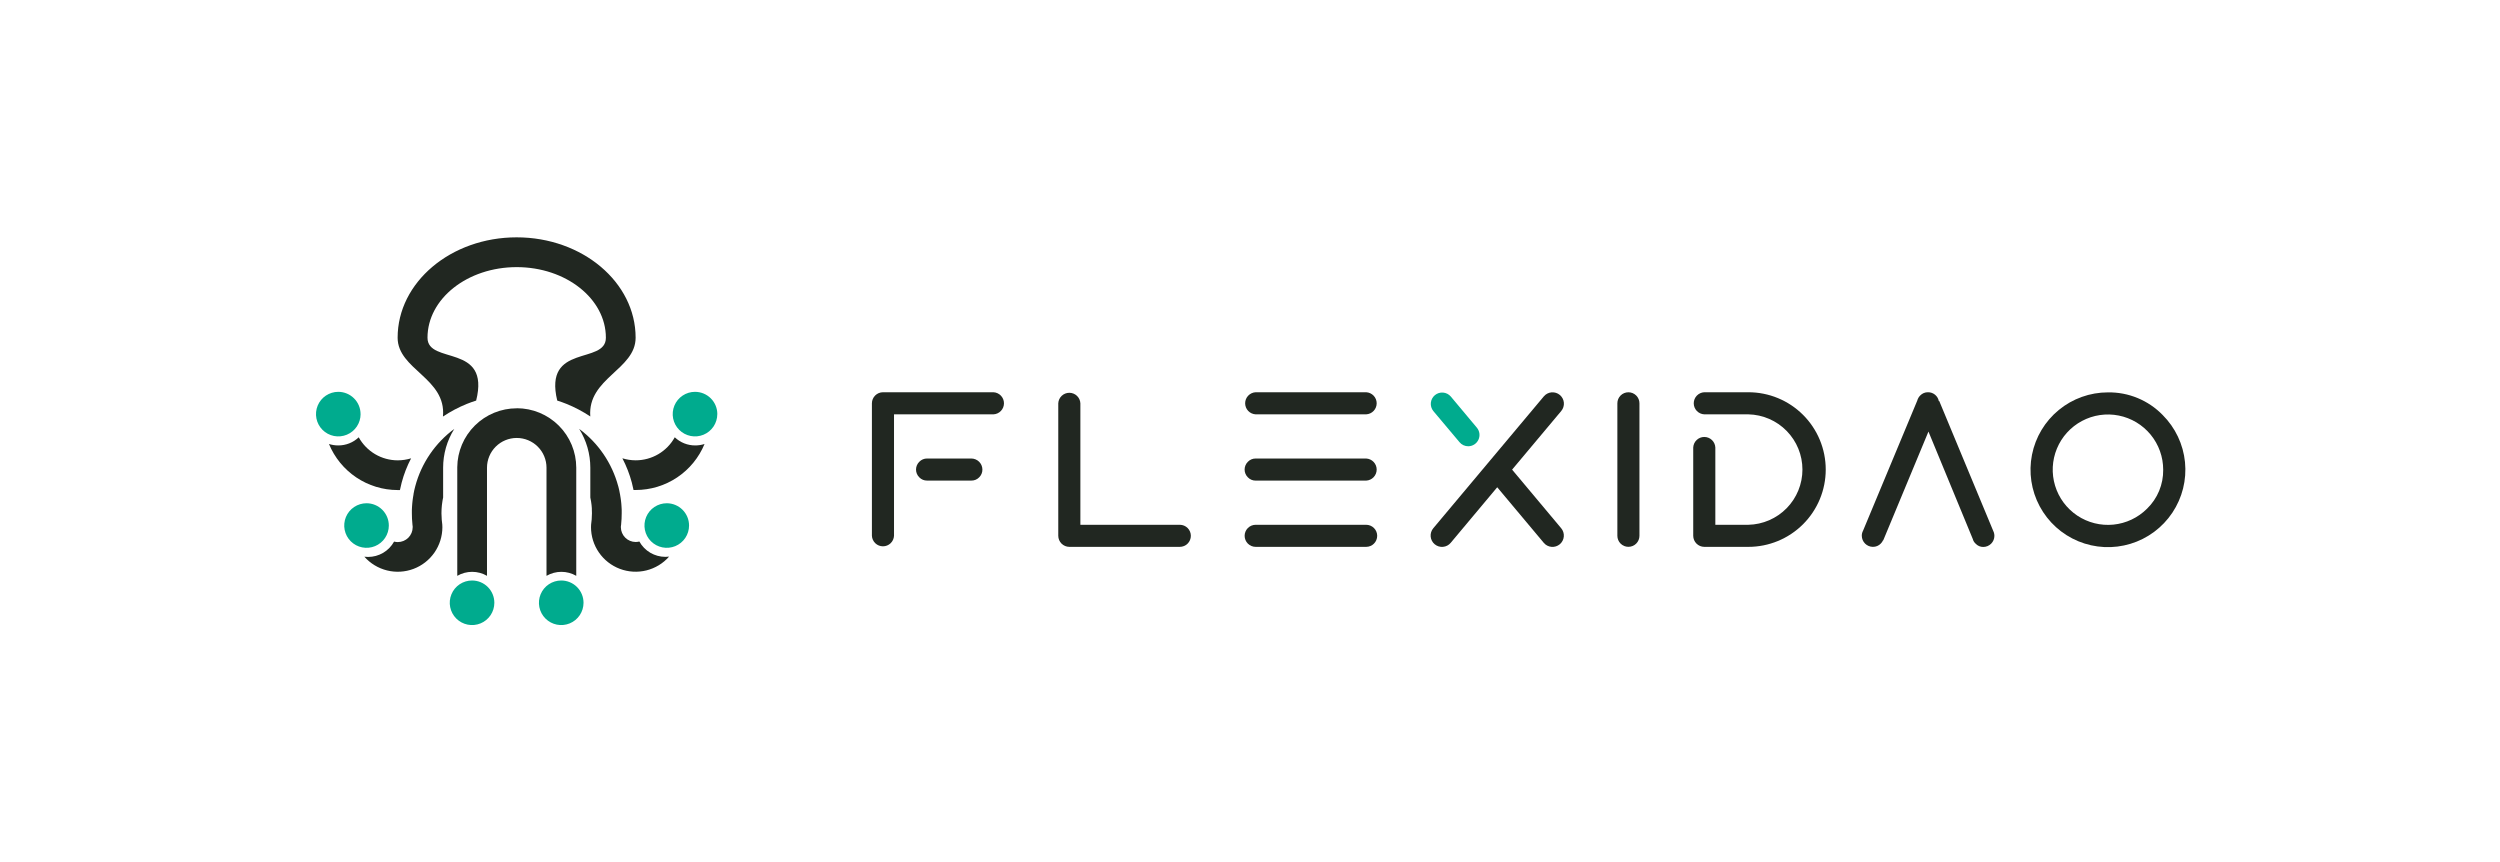 <svg width="1340" height="462" viewBox="0 0 1340 462" fill="none" xmlns="http://www.w3.org/2000/svg">
<g id="HORIZONTAL LOGO COLOR">
<g id="NAME">
<path id="Vector" d="M567.233 216.173C567.307 214.653 567.964 213.219 569.067 212.169C570.17 211.12 571.635 210.534 573.158 210.534C574.681 210.534 576.146 211.12 577.249 212.169C578.353 213.219 579.009 214.653 579.084 216.173V281.285H632.379C633.949 281.285 635.454 281.908 636.564 283.017C637.674 284.127 638.298 285.631 638.298 287.2C638.298 288.769 637.674 290.274 636.564 291.383C635.454 292.492 633.949 293.116 632.379 293.116H573.151C571.582 293.104 570.081 292.476 568.973 291.366C567.866 290.256 567.24 288.754 567.233 287.186V216.173Z" fill="#212721"/>
<path id="Vector_2" d="M673.042 222.089C671.521 222.014 670.087 221.358 669.036 220.256C667.986 219.153 667.4 217.689 667.4 216.166C667.4 214.644 667.986 213.18 669.036 212.077C670.087 210.975 671.521 210.318 673.042 210.244H732.256C733.778 210.318 735.212 210.975 736.262 212.077C737.313 213.18 737.899 214.644 737.899 216.166C737.899 217.689 737.313 219.153 736.262 220.256C735.212 221.358 733.778 222.014 732.256 222.089H673.042Z" fill="#212721"/>
<path id="Vector_3" d="M732.256 245.764C733.778 245.839 735.212 246.495 736.262 247.598C737.313 248.7 737.899 250.164 737.899 251.687C737.899 253.209 737.313 254.673 736.262 255.776C735.212 256.878 733.778 257.535 732.256 257.609H673.042C672.264 257.62 671.493 257.47 670.775 257.17C670.057 256.87 669.408 256.425 668.87 255.864C668.313 255.32 667.871 254.67 667.569 253.953C667.267 253.235 667.111 252.465 667.111 251.687C667.111 250.908 667.267 250.138 667.569 249.421C667.871 248.703 668.313 248.053 668.87 247.509C669.408 246.948 670.057 246.504 670.775 246.203C671.493 245.903 672.264 245.754 673.042 245.764H732.256Z" fill="#212721"/>
<path id="Vector_4" d="M673.042 293.116C671.473 293.116 669.967 292.492 668.857 291.383C667.748 290.274 667.124 288.769 667.124 287.2C667.124 285.631 667.748 284.127 668.857 283.017C669.967 281.908 671.473 281.285 673.042 281.285H732.256C733.826 281.285 735.331 281.908 736.441 283.017C737.551 284.127 738.175 285.631 738.175 287.2C738.175 288.769 737.551 290.274 736.441 291.383C735.331 292.492 733.826 293.116 732.256 293.116H673.042Z" fill="#212721"/>
<path id="Vector_5" d="M532.488 210.243C534.009 210.318 535.444 210.974 536.494 212.077C537.545 213.179 538.13 214.643 538.13 216.166C538.13 217.688 537.545 219.152 536.494 220.255C535.444 221.357 534.009 222.014 532.488 222.088H479.193V287.185C479.118 288.706 478.461 290.14 477.358 291.19C476.255 292.239 474.79 292.825 473.267 292.825C471.744 292.825 470.279 292.239 469.176 291.19C468.073 290.14 467.416 288.706 467.341 287.185V216.173C467.349 214.605 467.974 213.103 469.082 211.993C470.19 210.883 471.691 210.255 473.26 210.243H532.488Z" fill="#212721"/>
<path id="Vector_6" d="M496.92 257.595C496.143 257.607 495.372 257.46 494.654 257.162C493.936 256.865 493.287 256.423 492.747 255.864C492.19 255.32 491.748 254.67 491.446 253.953C491.144 253.235 490.989 252.465 490.989 251.687C490.989 250.908 491.144 250.138 491.446 249.421C491.748 248.703 492.19 248.053 492.747 247.509C493.286 246.948 493.934 246.504 494.652 246.203C495.37 245.903 496.142 245.754 496.92 245.764H520.651C522.217 245.775 523.716 246.402 524.824 247.509C525.931 248.616 526.558 250.114 526.569 251.68C526.577 252.459 526.426 253.232 526.126 253.951C525.826 254.67 525.383 255.321 524.824 255.864C524.284 256.423 523.635 256.865 522.917 257.162C522.199 257.46 521.428 257.607 520.651 257.595H496.92Z" fill="#212721"/>
<path id="Vector_7" d="M866.906 216.174C866.906 214.605 867.53 213.1 868.64 211.991C869.75 210.881 871.255 210.258 872.825 210.258C874.395 210.258 875.9 210.881 877.01 211.991C878.12 213.1 878.744 214.605 878.744 216.174V287.186C878.744 288.755 878.12 290.259 877.01 291.369C875.9 292.478 874.395 293.101 872.825 293.101C871.255 293.101 869.75 292.478 868.64 291.369C867.53 290.259 866.906 288.755 866.906 287.186V216.174Z" fill="#212721"/>
<path id="Vector_8" d="M913.488 222.089C911.967 222.014 910.532 221.358 909.482 220.256C908.432 219.153 907.846 217.689 907.846 216.166C907.846 214.644 908.432 213.18 909.482 212.077C910.532 210.975 911.967 210.318 913.488 210.244H937.134C942.578 210.244 947.969 211.316 952.999 213.398C958.029 215.48 962.6 218.533 966.449 222.38C970.299 226.228 973.353 230.796 975.436 235.823C977.52 240.85 978.592 246.238 978.592 251.68C978.592 257.121 977.52 262.509 975.436 267.537C973.353 272.564 970.299 277.132 966.449 280.979C962.6 284.827 958.029 287.879 952.999 289.961C947.969 292.044 942.578 293.116 937.134 293.116H913.488C911.92 293.104 910.419 292.476 909.311 291.366C908.203 290.256 907.577 288.754 907.57 287.186V239.849C907.644 238.329 908.301 236.895 909.404 235.845C910.507 234.795 911.972 234.21 913.495 234.21C915.019 234.21 916.484 234.795 917.587 235.845C918.69 236.895 919.347 238.329 919.421 239.849V281.285H937.134C944.876 281.115 952.244 277.923 957.659 272.39C963.074 266.858 966.107 259.426 966.107 251.687C966.107 243.947 963.074 236.516 957.659 230.983C952.244 225.451 944.876 222.258 937.134 222.089H913.488Z" fill="#212721"/>
<path id="Vector_9" d="M1009.29 289.626C1009.01 290.267 1008.61 290.85 1008.11 291.342C1007.57 291.916 1006.9 292.369 1006.17 292.674C1005.44 292.98 1004.65 293.13 1003.86 293.115C1002.29 293.101 1000.79 292.471 999.677 291.362C998.568 290.254 997.938 288.754 997.923 287.186C997.91 286.241 998.139 285.308 998.59 284.476L1027.66 214.698C1027.93 213.656 1028.49 212.709 1029.26 211.96C1029.8 211.404 1030.44 210.964 1031.15 210.669C1031.87 210.373 1032.63 210.229 1033.41 210.244C1034.78 210.229 1036.11 210.695 1037.17 211.561C1038.23 212.427 1038.95 213.638 1039.21 214.982H1039.45L1068.7 285.356C1068.9 285.965 1069 286.602 1069 287.243C1068.99 288.811 1068.36 290.31 1067.25 291.419C1066.14 292.528 1064.64 293.157 1063.07 293.172C1062.29 293.181 1061.52 293.028 1060.81 292.723C1060.1 292.417 1059.45 291.967 1058.93 291.399C1058.17 290.717 1057.64 289.829 1057.39 288.846L1033.65 231.324L1009.42 289.626H1009.29Z" fill="#212721"/>
<path id="Vector_10" d="M810.489 251.722L836.831 220.287C837.87 219.05 838.375 217.45 838.234 215.841C838.092 214.231 837.317 212.744 836.079 211.705C834.841 210.667 833.24 210.163 831.63 210.304C830.019 210.445 828.531 211.219 827.492 212.457L768.236 283.143C767.722 283.756 767.335 284.464 767.095 285.227C766.855 285.989 766.768 286.792 766.839 287.588C766.909 288.384 767.136 289.159 767.506 289.868C767.876 290.576 768.382 291.205 768.995 291.718C769.608 292.232 770.317 292.619 771.08 292.859C771.843 293.098 772.646 293.185 773.442 293.115C774.239 293.044 775.014 292.818 775.723 292.448C776.432 292.078 777.061 291.572 777.575 290.959L802.512 261.17L827.464 290.959C827.977 291.572 828.607 292.078 829.316 292.448C830.025 292.818 830.8 293.044 831.596 293.115C832.393 293.185 833.196 293.098 833.959 292.859C834.722 292.619 835.43 292.232 836.044 291.718C836.657 291.205 837.163 290.576 837.533 289.868C837.903 289.159 838.13 288.384 838.2 287.588C838.271 286.792 838.183 285.989 837.944 285.227C837.704 284.464 837.316 283.756 836.803 283.143L810.489 251.722Z" fill="#212721"/>
<path id="Vector_11" d="M786.971 239.196C786.079 239.201 785.198 239.007 784.39 238.629C783.582 238.252 782.869 237.699 782.301 237.012L768.236 220.287C767.24 219.042 766.773 217.456 766.935 215.87C767.098 214.284 767.876 212.825 769.103 211.806C770.33 210.788 771.908 210.292 773.498 210.424C775.087 210.556 776.561 211.306 777.603 212.514L791.626 229.267C792.356 230.153 792.82 231.228 792.963 232.367C793.107 233.506 792.924 234.662 792.437 235.701C791.949 236.741 791.177 237.621 790.21 238.239C789.242 238.858 788.119 239.19 786.971 239.196" fill="#00AB8E"/>
<path id="Vector_12" d="M1159.19 222.443C1165.98 229.225 1170.21 238.151 1171.16 247.701C1172.11 257.251 1169.71 266.834 1164.38 274.817C1159.05 282.8 1151.12 288.688 1141.93 291.479C1132.74 294.27 1122.87 293.79 1114 290.122C1105.12 286.454 1097.8 279.824 1093.27 271.362C1088.74 262.9 1087.28 253.13 1089.15 243.717C1091.02 234.304 1096.1 225.83 1103.52 219.739C1110.94 213.648 1120.25 210.318 1129.85 210.315C1135.31 210.231 1140.73 211.264 1145.77 213.35C1150.82 215.436 1155.38 218.53 1159.19 222.443V222.443ZM1159.47 251.751C1159.47 244.905 1157.09 238.27 1152.75 232.978C1148.4 227.686 1142.36 224.063 1135.64 222.728C1128.92 221.392 1121.95 222.426 1115.91 225.653C1109.87 228.88 1105.13 234.101 1102.51 240.425C1099.89 246.75 1099.54 253.788 1101.53 260.339C1103.52 266.89 1107.72 272.55 1113.41 276.354C1119.11 280.157 1125.95 281.869 1132.76 281.198C1139.58 280.527 1145.95 277.515 1150.8 272.674C1153.59 269.962 1155.81 266.706 1157.3 263.108C1158.79 259.51 1159.53 255.645 1159.47 251.751" fill="#212721"/>
</g>
<g id="ICON">
<path id="Vector_13" d="M276.978 218.851C268.575 218.851 260.512 222.166 254.541 228.076C248.571 233.986 245.177 242.012 245.096 250.41V308.648C247.516 307.242 250.264 306.502 253.063 306.502C255.861 306.502 258.61 307.242 261.029 308.648V250.684C261.029 246.457 262.709 242.402 265.7 239.413C268.691 236.424 272.748 234.744 276.978 234.744C281.207 234.744 285.264 236.424 288.255 239.413C291.246 242.402 292.926 246.457 292.926 250.684V308.648C295.348 307.242 298.099 306.501 300.9 306.501C303.701 306.501 306.453 307.242 308.875 308.648V250.684C308.873 242.23 305.511 234.124 299.529 228.147C293.548 222.17 285.436 218.812 276.978 218.812" fill="#212721"/>
<path id="Vector_14" d="M331.367 260.616C328.071 248.298 320.691 237.462 310.434 229.88C314.351 236.127 316.423 243.352 316.414 250.723V266.538C316.418 266.577 316.418 266.616 316.414 266.655C316.532 267.18 316.626 267.721 316.72 268.261C316.72 268.418 316.782 268.575 316.806 268.731C316.892 269.256 316.955 269.781 317.025 270.298C317.025 270.486 317.072 270.658 317.088 270.838C317.151 271.363 317.182 271.903 317.221 272.405C317.221 272.585 317.221 272.757 317.221 272.937C317.268 273.65 317.284 274.371 317.284 275.084C317.284 276.212 317.237 277.34 317.143 278.452C317.072 279.384 316.963 280.316 316.829 281.225C316.829 281.648 316.782 282.102 316.782 282.541C316.781 287.396 318.26 292.137 321.021 296.132C323.783 300.126 327.696 303.186 332.241 304.902C336.785 306.618 341.745 306.911 346.46 305.74C351.175 304.569 355.421 301.99 358.633 298.347C357.973 298.433 357.308 298.475 356.642 298.473C353.793 298.473 350.997 297.711 348.543 296.264C346.09 294.818 344.069 292.74 342.692 290.248C342.043 290.422 341.373 290.509 340.701 290.507C338.61 290.492 336.609 289.657 335.128 288.182C333.648 286.706 332.806 284.709 332.786 282.619V282.274C332.807 281.869 332.857 281.466 332.935 281.068C332.931 281.061 332.929 281.053 332.929 281.044C332.929 281.036 332.931 281.028 332.935 281.021C333.133 279.061 333.232 277.093 333.232 275.123C333.232 274.512 333.232 273.917 333.232 273.321C333.232 273.055 333.193 272.796 333.193 272.538C333.193 272.279 333.193 271.888 333.138 271.575C333.084 271.261 333.091 270.87 333.068 270.525C333.044 270.18 333.068 270.063 333.013 269.836C332.966 269.436 332.919 269.052 332.88 268.614C332.88 268.457 332.88 268.3 332.825 268.152L332.637 266.789C332.637 266.695 332.637 266.585 332.582 266.483C332.519 265.997 332.433 265.512 332.347 265.026C332.347 264.971 332.347 264.901 332.308 264.846C332.214 264.329 332.104 263.82 332.002 263.279C331.999 263.259 331.999 263.238 332.002 263.217C331.885 262.684 331.767 262.152 331.642 261.65C331.555 261.321 331.477 260.984 331.391 260.655" fill="#212721"/>
<path id="Vector_15" d="M237.063 281.162C236.946 280.316 236.836 279.454 236.773 278.585C236.671 277.441 236.624 276.298 236.624 275.131C236.624 274.418 236.624 273.697 236.679 272.992C236.679 272.804 236.679 272.624 236.718 272.444C236.765 271.911 236.797 271.387 236.844 270.877L236.914 270.306C236.985 269.789 237.055 269.279 237.134 268.739C237.134 268.559 237.189 268.387 237.212 268.214C237.306 267.697 237.4 267.18 237.518 266.648C237.518 266.608 237.518 266.561 237.518 266.522V250.723C237.511 243.351 239.586 236.126 243.505 229.88C233.245 237.458 225.866 248.296 222.58 260.616C222.486 260.945 222.408 261.282 222.329 261.619C222.196 262.144 222.071 262.676 221.953 263.185C221.957 263.211 221.957 263.238 221.953 263.264C221.843 263.773 221.742 264.29 221.647 264.83C221.643 264.89 221.643 264.951 221.647 265.011C221.553 265.496 221.475 265.982 221.397 266.467C221.397 266.569 221.397 266.679 221.35 266.773C221.287 267.227 221.216 267.682 221.162 268.136C221.162 268.285 221.162 268.441 221.107 268.598C221.06 269.005 221.021 269.42 220.981 269.828C220.981 270.055 220.934 270.274 220.926 270.501C220.926 270.854 220.872 271.199 220.848 271.559C220.825 271.919 220.848 272.193 220.801 272.522C220.754 272.851 220.801 273.047 220.762 273.306C220.762 273.901 220.762 274.496 220.762 275.107C220.758 277.077 220.858 279.046 221.06 281.005C221.063 281.021 221.063 281.037 221.06 281.052C221.138 281.45 221.186 281.853 221.201 282.259V282.259C221.201 282.36 221.201 282.478 221.201 282.588C221.199 284.701 220.357 286.727 218.861 288.221C217.365 289.715 215.337 290.554 213.223 290.554C212.551 290.554 211.881 290.467 211.232 290.295C209.857 292.788 207.838 294.866 205.386 296.312C202.933 297.759 200.137 298.521 197.29 298.52C196.624 298.522 195.959 298.48 195.299 298.394C198.512 302.024 202.753 304.591 207.459 305.756C212.165 306.921 217.114 306.628 221.651 304.917C226.187 303.206 230.095 300.157 232.857 296.175C235.62 292.192 237.106 287.465 237.118 282.619C237.118 282.133 237.118 281.648 237.063 281.178" fill="#212721"/>
<path id="Vector_16" d="M372.645 238.755C368.56 238.769 364.628 237.203 361.673 234.384C359.607 238.124 356.575 241.242 352.893 243.413C349.212 245.584 345.015 246.729 340.74 246.729C338.317 246.726 335.907 246.359 333.593 245.64C335.753 249.781 337.451 254.146 338.656 258.658C339.008 259.974 339.306 261.298 339.573 262.637C339.965 262.637 340.356 262.637 340.74 262.637C348.644 262.642 356.37 260.3 362.94 255.909C369.509 251.517 374.625 245.274 377.638 237.971C376.025 238.493 374.34 238.757 372.645 238.755Z" fill="#212721"/>
<path id="Vector_17" d="M214.367 262.653C214.641 261.313 214.939 259.989 215.292 258.674C216.49 254.159 218.188 249.793 220.354 245.655C218.035 246.374 215.62 246.741 213.191 246.744C208.92 246.741 204.728 245.594 201.051 243.423C197.374 241.252 194.346 238.136 192.282 234.399C189.322 237.209 185.392 238.769 181.31 238.755C179.618 238.756 177.936 238.492 176.325 237.971C179.329 245.27 184.432 251.514 190.99 255.911C197.547 260.308 205.263 262.66 213.16 262.668C213.562 262.668 213.954 262.668 214.335 262.668" fill="#212721"/>
<path id="Vector_18" d="M237.502 223.222C241.499 220.56 245.756 218.308 250.206 216.501C251.86 215.836 253.537 215.248 255.222 214.708C262.965 183.791 229.14 195.705 229.14 181.026C229.14 160.12 250.551 143.178 276.946 143.178C303.342 143.178 324.753 160.12 324.753 181.026C324.753 195.728 291.218 183.815 298.679 214.708C300.356 215.248 302.033 215.836 303.679 216.501C308.134 218.308 312.396 220.559 316.398 223.222C314.831 202.653 340.693 198.157 340.693 181.003C340.693 151.3 312.135 127.214 276.915 127.214C241.695 127.214 213.129 151.3 213.129 181.003C213.129 198.133 239.312 202.653 237.424 223.222" fill="#212721"/>
<path id="Vector_19" d="M264.971 323.091C264.971 325.454 264.27 327.764 262.956 329.729C261.643 331.693 259.776 333.224 257.591 334.128C255.407 335.032 253.004 335.268 250.685 334.806C248.366 334.345 246.237 333.206 244.566 331.535C242.895 329.864 241.757 327.735 241.297 325.417C240.836 323.099 241.074 320.697 241.98 318.515C242.886 316.332 244.419 314.467 246.385 313.156C248.352 311.844 250.663 311.145 253.027 311.146C254.597 311.146 256.15 311.455 257.6 312.056C259.049 312.656 260.367 313.536 261.476 314.645C262.585 315.755 263.464 317.072 264.064 318.521C264.664 319.97 264.972 321.523 264.971 323.091" fill="#00AB8E"/>
<path id="Vector_20" d="M312.77 323.091C312.77 325.454 312.069 327.764 310.755 329.729C309.441 331.693 307.574 333.224 305.39 334.128C303.206 335.032 300.802 335.268 298.484 334.806C296.165 334.345 294.035 333.206 292.364 331.535C290.693 329.864 289.555 327.735 289.095 325.417C288.635 323.099 288.873 320.697 289.779 318.515C290.684 316.332 292.217 314.467 294.184 313.156C296.15 311.844 298.462 311.145 300.826 311.146C302.395 311.146 303.949 311.455 305.398 312.056C306.848 312.656 308.165 313.536 309.274 314.645C310.383 315.755 311.263 317.072 311.863 318.521C312.463 319.97 312.771 321.523 312.77 323.091" fill="#00AB8E"/>
<path id="Vector_21" d="M208.411 281.687C208.411 284.049 207.71 286.359 206.396 288.323C205.083 290.287 203.217 291.818 201.033 292.723C198.849 293.627 196.446 293.863 194.127 293.402C191.809 292.941 189.679 291.804 188.008 290.133C186.336 288.463 185.198 286.334 184.737 284.017C184.276 281.7 184.513 279.298 185.417 277.115C186.322 274.933 187.854 273.067 189.819 271.755C191.784 270.442 194.095 269.741 196.459 269.741C199.629 269.741 202.669 271 204.91 273.24C207.151 275.48 208.411 278.519 208.411 281.687Z" fill="#00AB8E"/>
<path id="Vector_22" d="M193.277 221.969C193.277 224.33 192.577 226.639 191.264 228.603C189.951 230.567 188.086 232.098 185.903 233.003C183.72 233.908 181.318 234.145 179 233.685C176.682 233.226 174.552 232.09 172.88 230.421C171.208 228.752 170.068 226.625 169.605 224.309C169.143 221.992 169.377 219.591 170.279 217.408C171.181 215.225 172.711 213.359 174.674 212.044C176.638 210.73 178.947 210.027 181.31 210.023C182.88 210.022 184.434 210.331 185.885 210.931C187.335 211.531 188.653 212.41 189.763 213.52C190.873 214.629 191.754 215.946 192.354 217.396C192.954 218.846 193.262 220.4 193.261 221.969" fill="#00AB8E"/>
<path id="Vector_23" d="M384.472 221.969C384.472 224.332 383.77 226.642 382.456 228.607C381.142 230.571 379.275 232.102 377.09 233.006C374.905 233.91 372.501 234.145 370.183 233.683C367.864 233.221 365.734 232.082 364.063 230.41C362.393 228.737 361.255 226.608 360.796 224.289C360.337 221.971 360.576 219.569 361.483 217.387C362.39 215.204 363.924 213.34 365.891 212.029C367.859 210.718 370.171 210.02 372.536 210.023C374.105 210.022 375.66 210.331 377.111 210.931C378.561 211.531 379.879 212.41 380.989 213.52C382.099 214.629 382.979 215.946 383.58 217.396C384.18 218.846 384.488 220.4 384.487 221.969" fill="#00AB8E"/>
<path id="Vector_24" d="M369.338 281.687C369.338 284.049 368.637 286.359 367.324 288.323C366.011 290.287 364.144 291.818 361.96 292.723C359.776 293.627 357.373 293.863 355.055 293.402C352.736 292.941 350.607 291.804 348.935 290.133C347.264 288.463 346.126 286.334 345.665 284.017C345.203 281.7 345.44 279.298 346.345 277.115C347.249 274.933 348.781 273.067 350.747 271.755C352.712 270.442 355.023 269.741 357.386 269.741C360.556 269.741 363.596 271 365.838 273.24C368.079 275.48 369.338 278.519 369.338 281.687Z" fill="#00AB8E"/>
</g>
</g>
</svg>

